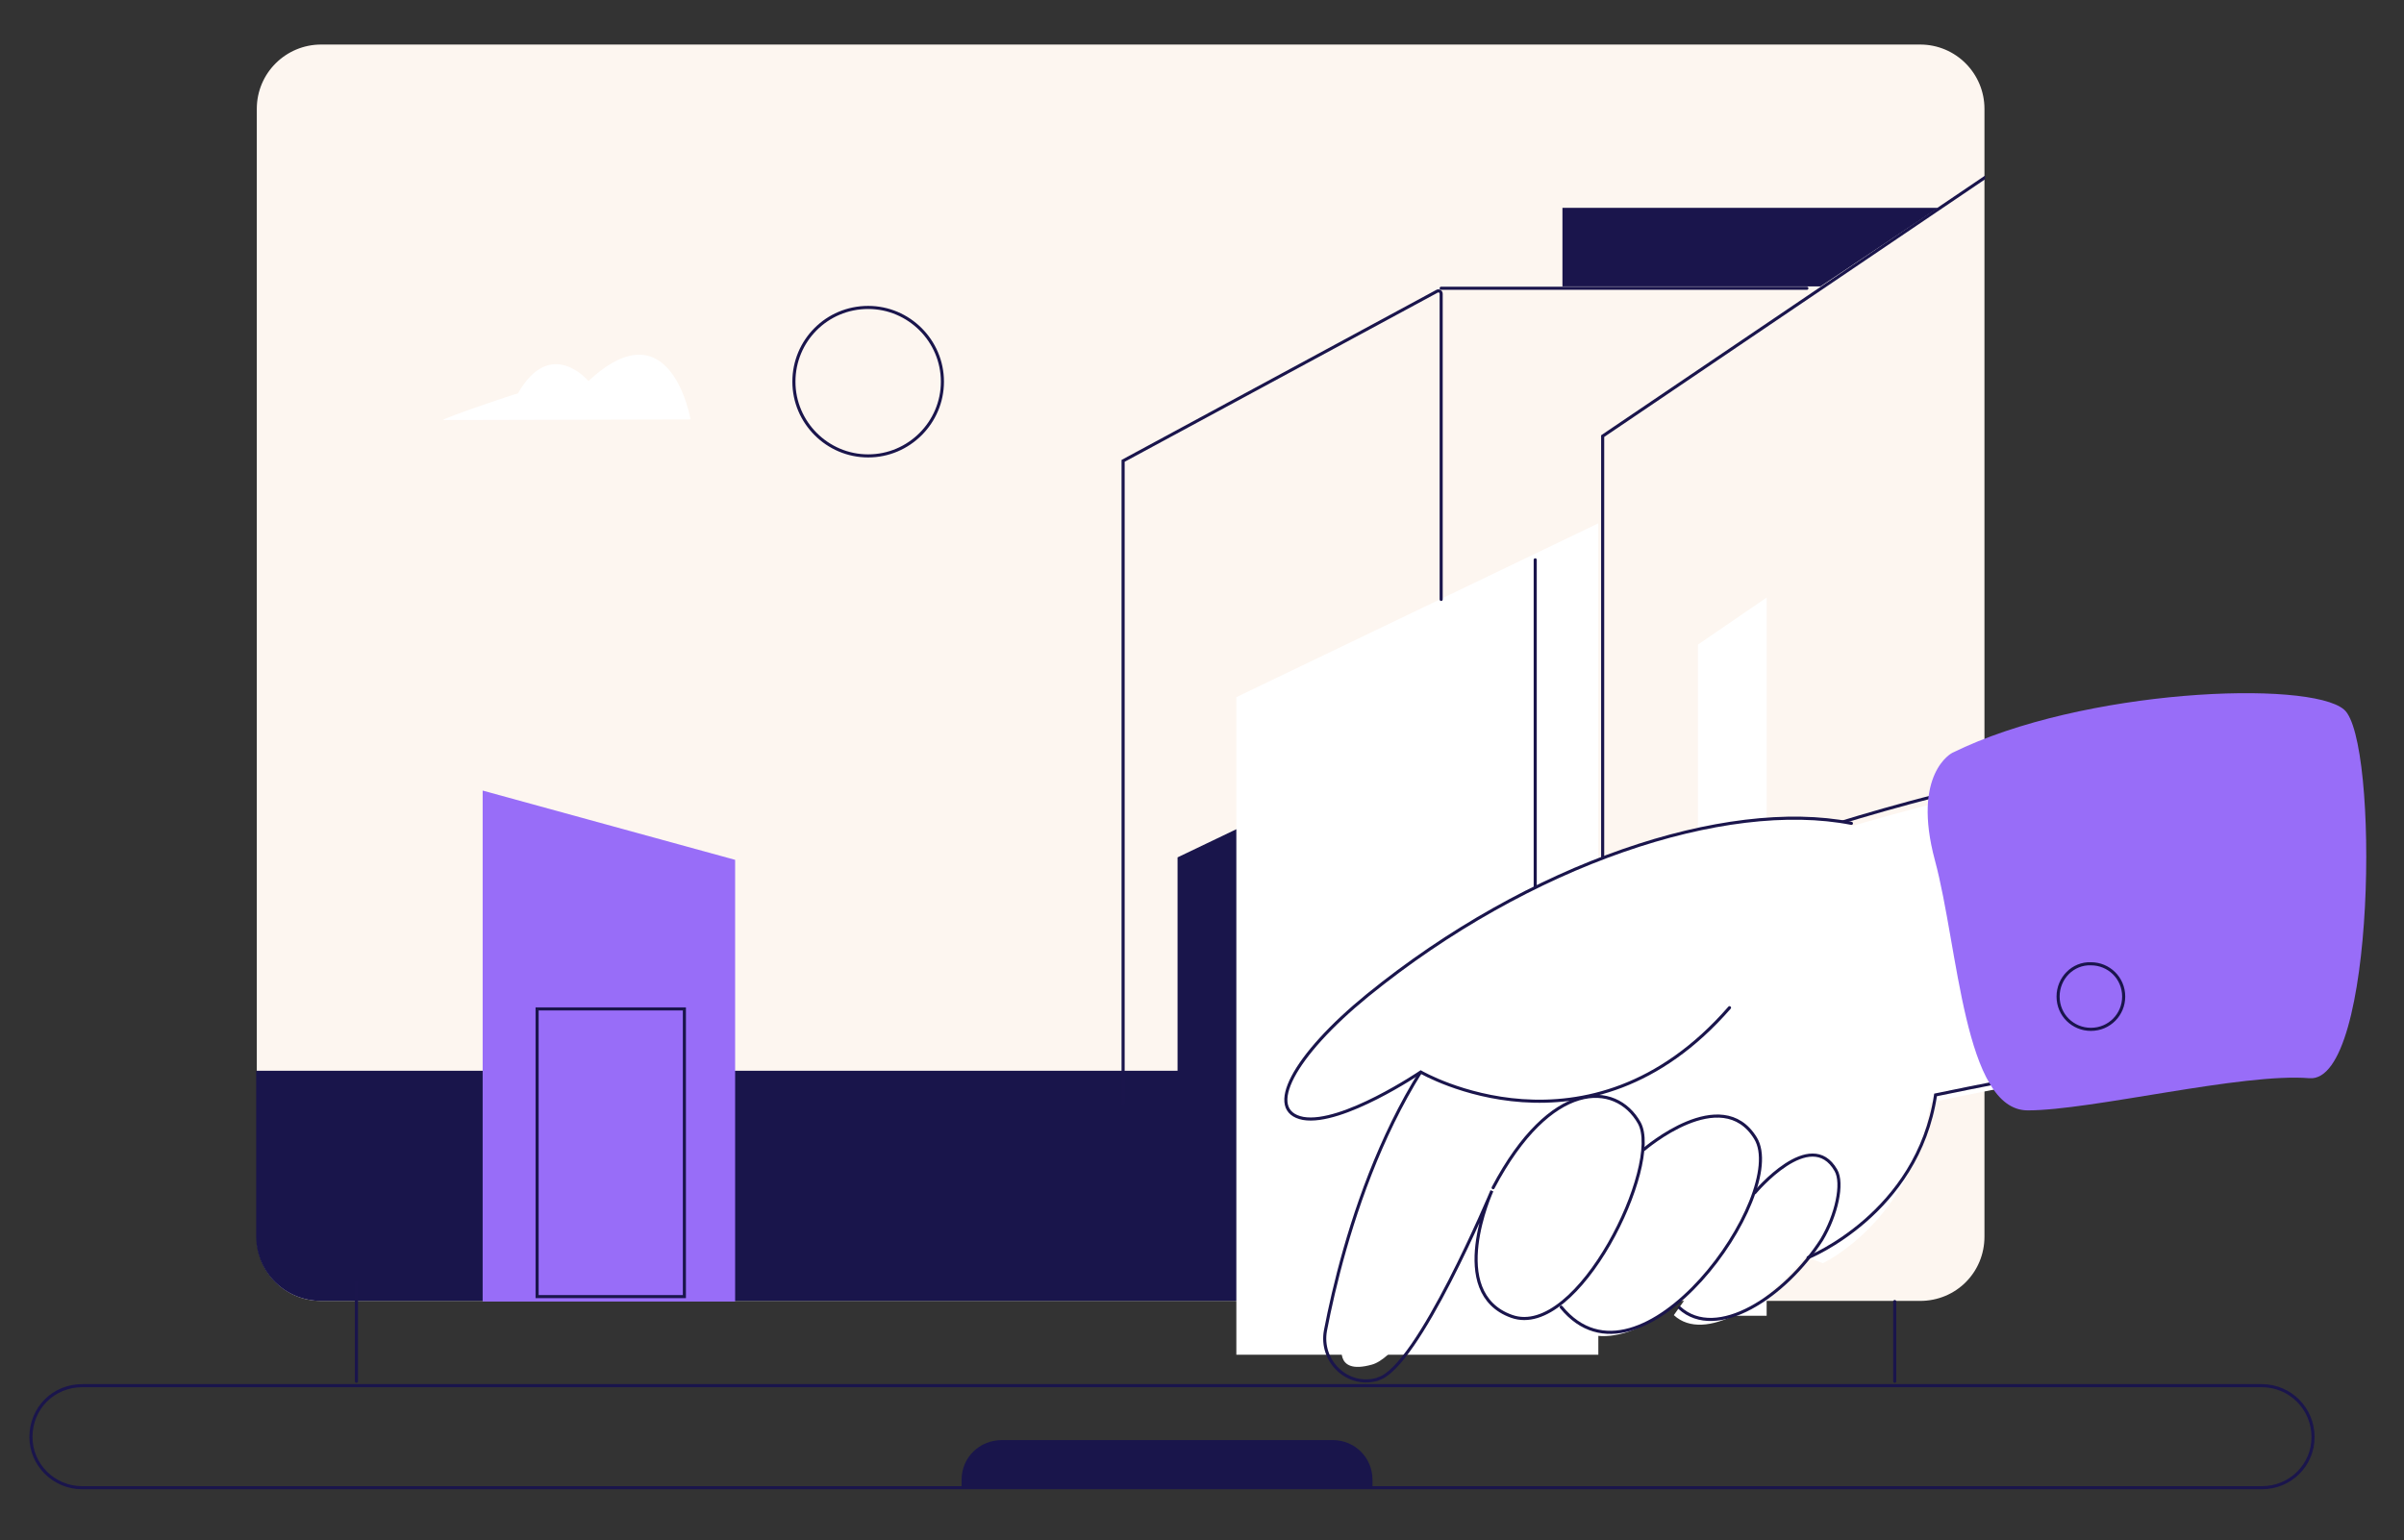 <?xml version="1.0" encoding="utf-8"?>
<!-- Generator: $$$/GeneralStr/196=Adobe Illustrator 27.6.0, SVG Export Plug-In . SVG Version: 6.00 Build 0)  -->
<svg version="1.1" id="Calque_1" xmlns="http://www.w3.org/2000/svg" xmlns:xlink="http://www.w3.org/1999/xlink" x="0px" y="0px"
	 viewBox="0 0 388.5 249" style="enable-background:new 0 0 388.5 249;" xml:space="preserve">
<rect x="0" y="0" width="388.5" height="249" fill="#333333" stroke="none"/>
<style type="text/css">
	.st0{fill:none;stroke:#1A154C;stroke-width:0.5;stroke-linecap:round;stroke-miterlimit:10;}
	.st1{fill:#FDF6F0;}
	.st2{fill:#19154B;}
	.st3{fill:#FFFFFF;}
	.st4{fill:#986DF8;}
	
		.st5{clip-path:url(#SVGID_00000081632229353883388810000007481971355810404739_);fill:none;stroke:#1A154C;stroke-width:0.5;stroke-linecap:round;stroke-miterlimit:10;}
	.st6{fill:#1A154C;}
	.st7{fill:#FFFFFF;stroke:#1A154C;stroke-width:0.5;stroke-linecap:round;stroke-miterlimit:10;}
</style>
<g id="Calque_2">
</g>
<path class="st0" d="M373.8,232.3c0,2.3-0.9,4.3-2.4,5.8c-1.5,1.5-3.6,2.4-5.9,2.4H13.3c-4.6,0-8.3-3.7-8.3-8.2
	c0-2.3,0.9-4.4,2.4-5.9c1.5-1.5,3.6-2.4,5.9-2.4h352.2C370.1,224,373.8,227.7,373.8,232.3z"/>
<path class="st1" d="M320.7,17.6v182.3c0,5.8-4.6,10.4-10.4,10.4H51.9c-5.8,0-10.4-4.6-10.4-10.4V17.6c0-5.8,4.7-10.4,10.4-10.4
	h258.4C316.1,7.2,320.7,11.9,320.7,17.6z"/>
<path class="st2" d="M257.8,173.1v37.2H51.9c-5.8,0-10.5-4.6-10.5-10.4v-26.8H257.8z"/>
<polygon class="st2" points="230.8,197 190.3,197 190.3,138.6 230.8,119.2 "/>
<polygon class="st3" points="258.3,219 199.8,219 199.8,112.7 258.3,84.6 "/>
<path class="st0" d="M128.3,61.7c0,6.6,5.4,12,12,12c6.6,0,12-5.4,12-12s-5.4-12-12-12C133.6,49.7,128.3,55.1,128.3,61.7z"/>
<polygon class="st4" points="78,127.8 118.8,139 118.8,210.4 78,210.4 "/>
<g>
	<defs>
		<path id="SVGID_1_" d="M320.8,18.4v182.3c0,5.8-4.6,10.4-10.4,10.4H51.9c-5.8,0-10.5-4.6-10.5-10.4V18.4c0-5.8,4.7-10.5,10.5-10.5
			h258.4C316.1,7.9,320.8,12.6,320.8,18.4z"/>
	</defs>
	<clipPath id="SVGID_00000119806166759128071840000004191617457819555503_">
		<use xlink:href="#SVGID_1_"  style="overflow:visible;"/>
	</clipPath>
	
		<polyline style="clip-path:url(#SVGID_00000119806166759128071840000004191617457819555503_);fill:none;stroke:#1A154C;stroke-width:0.5;stroke-linecap:round;stroke-miterlimit:10;" points="
		329.2,23 259,70.5 259,221.1 	"/>
	
		<line style="clip-path:url(#SVGID_00000119806166759128071840000004191617457819555503_);fill:none;stroke:#1A154C;stroke-width:0.5;stroke-linecap:round;stroke-miterlimit:10;" x1="248.1" y1="90.5" x2="248.1" y2="216"/>
</g>
<path class="st0" d="M232.9,96.9V47.5c0-0.4-0.4-0.6-0.7-0.4l-50.7,27.4v104"/>
<line class="st0" x1="232.9" y1="46.6" x2="292" y2="46.6"/>
<polygon class="st3" points="285.5,212.7 274.4,212.7 274.4,104.2 285.5,96.6 "/>
<polygon class="st6" points="313.2,33.6 252.5,33.6 252.5,46.3 294.2,46.3 "/>
<path class="st3" d="M71.6,67.9l40-0.1c0,0-3.2-18.6-16.5-6.2c0,0-6.1-7.3-11.4,2C83.7,63.5,71.6,67.6,71.6,67.9z"/>
<rect x="86.8" y="163.1" class="st0" width="23.8" height="46.5"/>
<line class="st0" x1="57.6" y1="207.4" x2="57.6" y2="223.3"/>
<line class="st0" x1="306.2" y1="210.4" x2="306.2" y2="223.3"/>
<path class="st3" d="M362.1,121.1c-19.1,1.7-42.9,6.4-65,13.1c-20.5-3.3-51.2,7.1-76.9,28c-12,9.8-16.7,18.7-10.4,19.9
	c6.3,1.2,19-7.5,19-7.5s0,0,0.1,0.1C217.4,194.1,217,217,217,217s-1.7,5.4,4.7,3.6c6.4-1.7,18.6-26.7,18.6-26.7s-7.5,16.5,3.2,20.3
	c2.5,0.9,5.2,0,7.8-2c6.5,7.5,15.9,2.8,22.9-4.8l-3.7,5.2c5,4.6,14.8-1.8,21.3-9.4l2.8,1c0,0,14.5-6.8,17.4-26
	c0,0,31.3-6.6,55.3-9.5L362.1,121.1z"/>
<path class="st0" d="M265.7,185.8c0,0,12.5-10.8,18-1.8c5.5,9-18.6,43-31.4,27.3"/>
<path class="st0" d="M362.9,119.7c-36.8,3.2-90.6,17.7-117.5,36.3c-20.4,14.2-28.5,45-31.2,59.1c-0.9,4.9,3.5,9.2,8.3,7.9
	c0.1,0,0.1,0,0.2-0.1c6.4-1.7,18.4-30.4,18.4-30.4s-7.5,16.5,3.2,20.3c10.7,3.8,24.4-24.6,20.6-31.3c-3.8-6.7-14.3-7.1-23.6,10.5"/>
<path class="st0" d="M283.6,192.8c0,0,9-10.8,13.1-3.6c1.2,2.1,0.1,7.2-2.3,11.2c-5.9,9.2-17,16.5-23,11"/>
<path class="st7" d="M279.5,162.9c-22.8,26.2-49.9,10.4-49.9,10.4s-12.7,8.6-19,7.5c-6.3-1.2-1.6-10.1,10.4-19.9
	c26.2-21.3,57.8-31.8,78.2-27.8"/>
<path class="st0" d="M292.2,203.3c0,0,17.7-7.1,20.6-26.3c0,0,31.3-6.6,55.3-9.5"/>
<path class="st4" d="M315.5,121.7c0,0-6.6,3.3-2.8,17.4c3.8,14.1,4.7,40.4,15,40.4s34.7-6.1,45.5-5.2c10.8,0.9,11.3-54.9,5.6-59.6
	C373.2,109.9,336.6,111.3,315.5,121.7z"/>
<path class="st0" d="M332.6,161.1c0,3,2.4,5.3,5.3,5.3c3,0,5.3-2.4,5.3-5.3c0-3-2.4-5.3-5.3-5.3C335,155.7,332.6,158.1,332.6,161.1z
	"/>
<path class="st2" d="M221.8,239.2v1.3h-66.4v-1.3c0-3.6,2.9-6.4,6.5-6.4h53.5C218.9,232.8,221.8,235.6,221.8,239.2z"/>
</svg>
